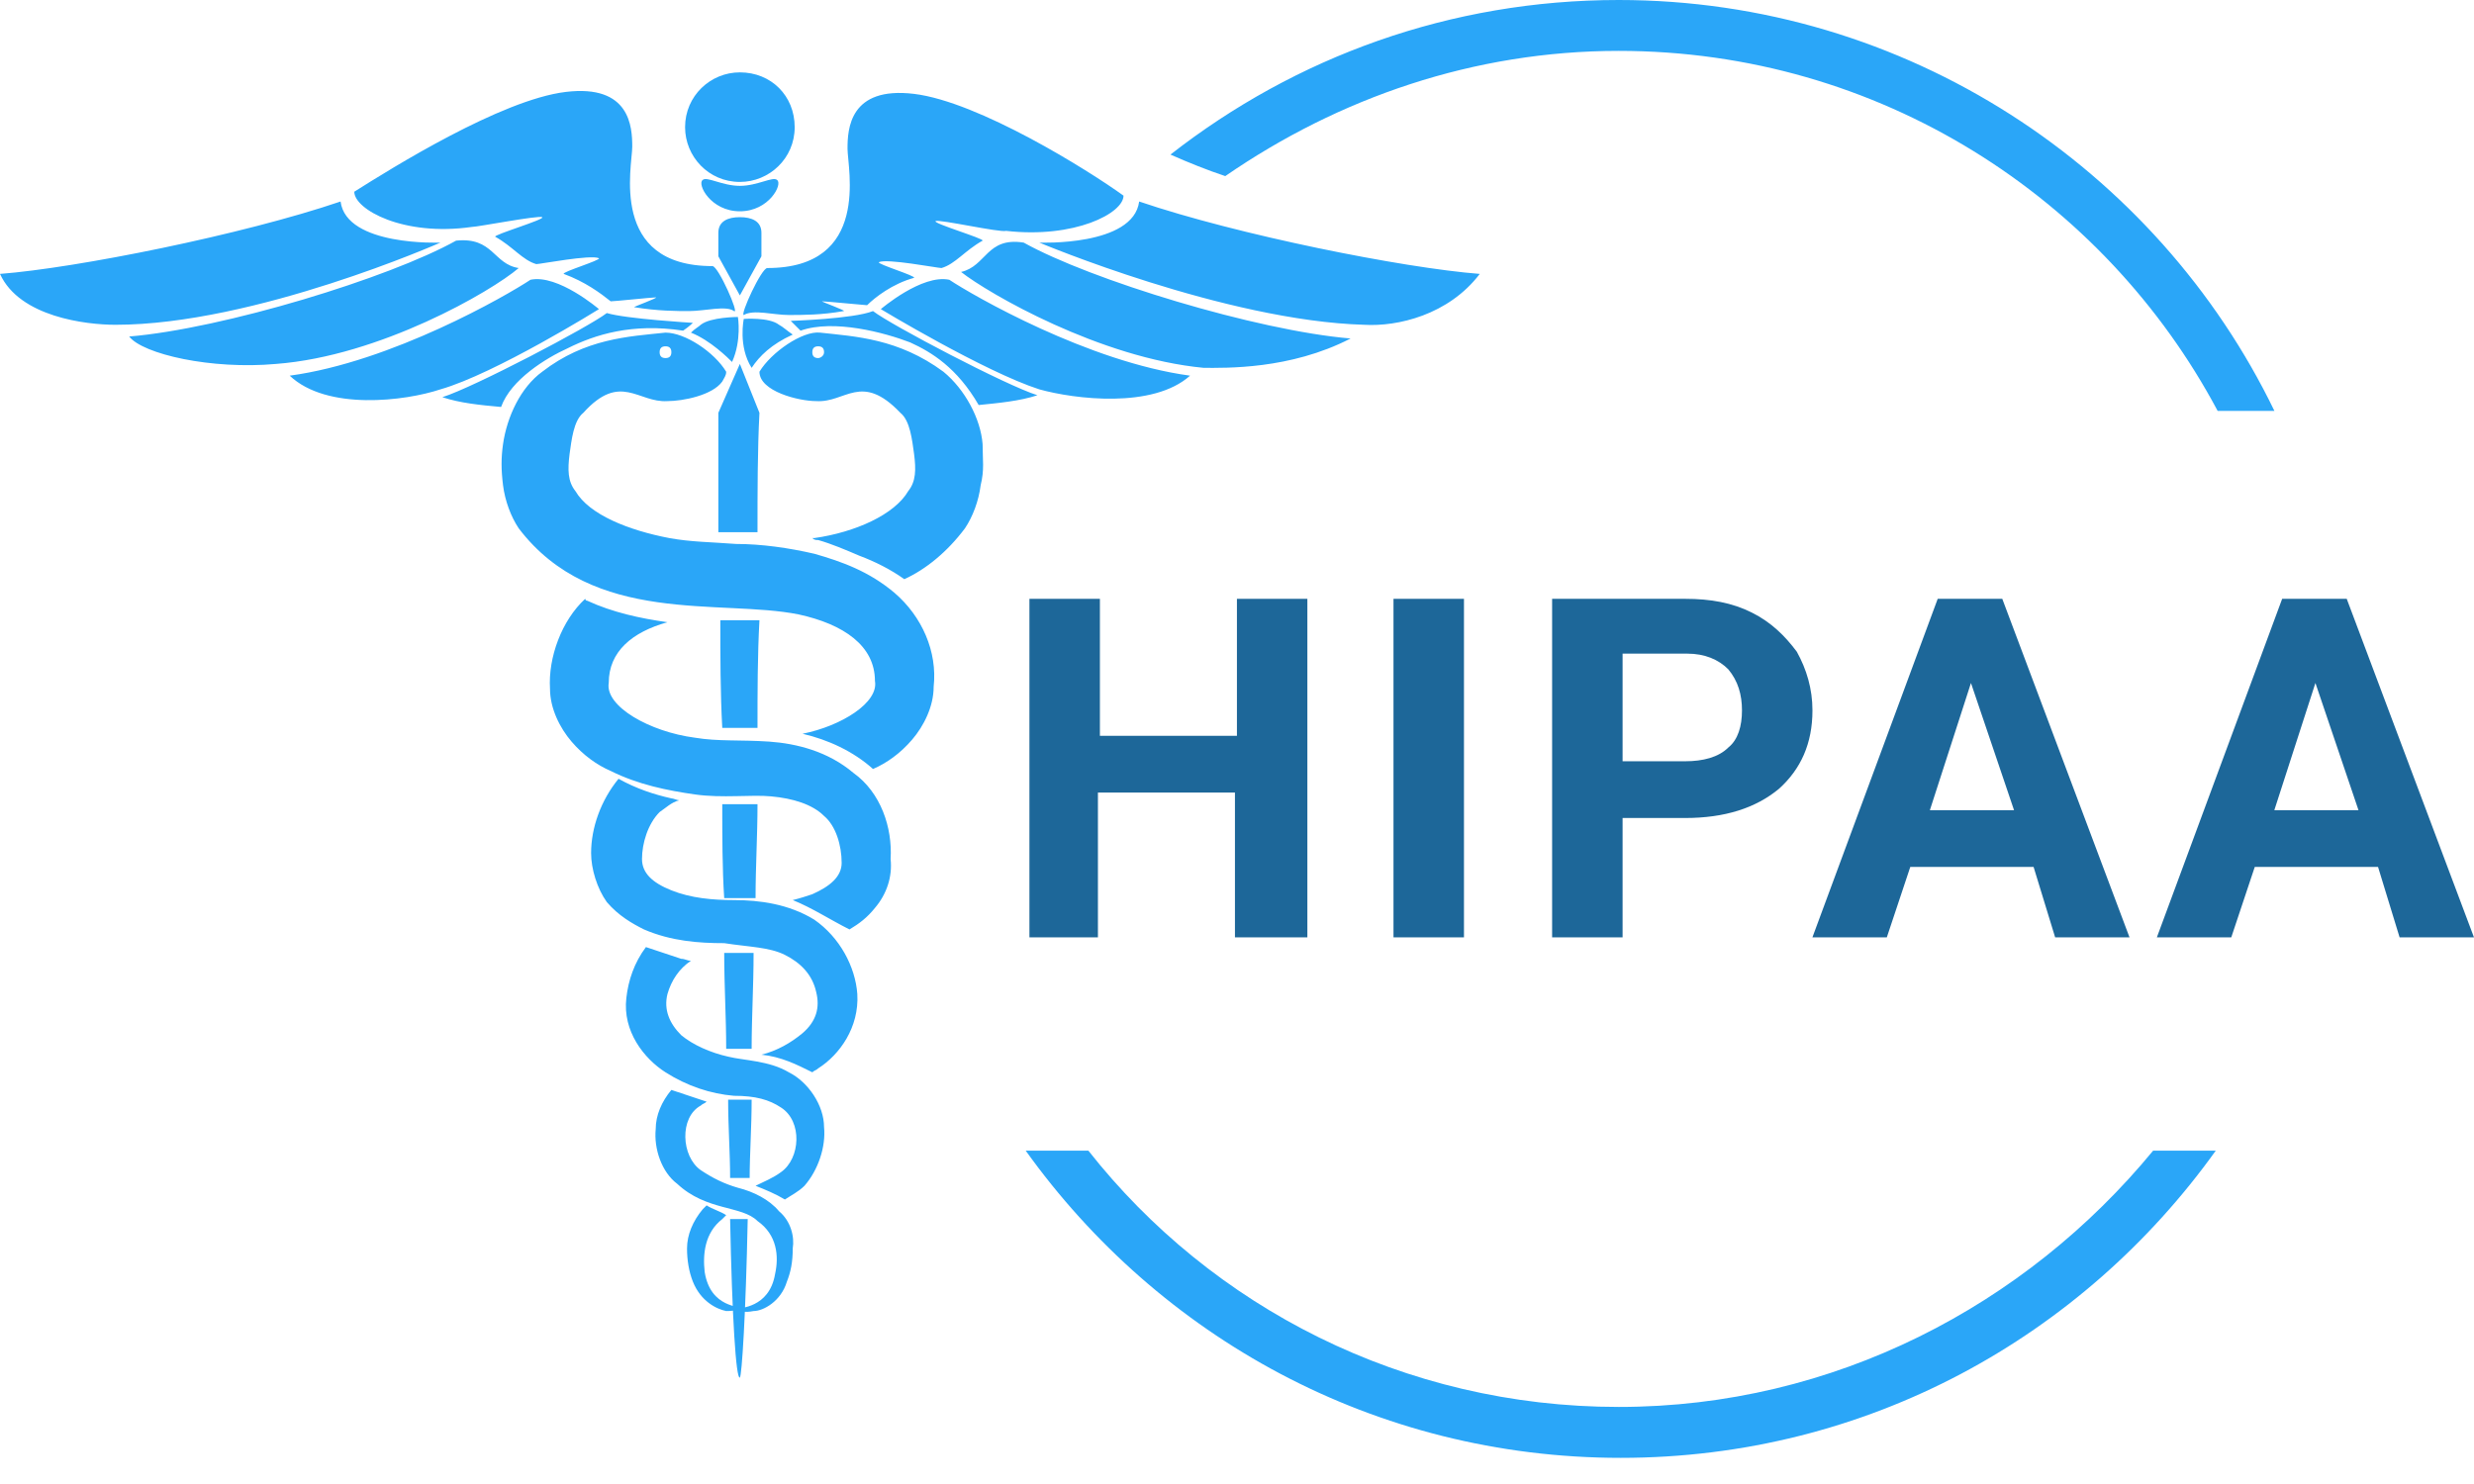 <svg width="70" height="42" viewBox="0 0 70 42" fill="none" xmlns="http://www.w3.org/2000/svg">
<g clip-path="url(#clip0_1165_27552)">
<path d="M45.8 1.44C53.166 1.44 59.535 5.594 62.747 11.63H64.353C61.03 4.763 53.941 0 45.8 0C41.037 0 36.662 1.606 33.117 4.375C33.616 4.597 34.169 4.818 34.668 4.984C37.88 2.769 41.701 1.44 45.8 1.44Z" fill="#2AA6F8"/>
<path d="M45.802 39.819C39.71 39.819 34.283 36.995 30.794 32.565H29.021C32.788 37.826 38.88 41.26 45.858 41.26C52.836 41.26 58.928 37.826 62.694 32.565H60.922C57.322 36.94 51.894 39.819 45.802 39.819Z" fill="#2AA6F8"/>
<path d="M12.461 6.866C12.461 6.866 7.2 9.192 3.268 9.192C2.437 9.192 0.554 8.971 0 7.752C2.16 7.586 6.867 6.645 9.636 5.703C9.803 6.977 12.461 6.866 12.461 6.866ZM12.904 6.811C11.021 7.863 6.314 9.303 3.655 9.524C4.043 10.023 5.981 10.466 7.809 10.3C10.744 10.078 13.901 8.251 14.676 7.586C13.956 7.475 13.956 6.7 12.904 6.811ZM15.009 7.918C14.344 8.361 11.076 10.244 8.197 10.632C9.249 11.629 11.464 11.352 12.461 11.02C14.012 10.577 16.947 8.749 16.947 8.749C16.947 8.749 15.784 7.752 15.009 7.918ZM17.169 8.86C16.67 9.248 13.402 10.964 12.516 11.241C13.015 11.407 13.569 11.463 14.178 11.518C14.455 10.743 15.452 10.134 16.061 9.857C16.836 9.469 17.889 9.137 19.328 9.358C19.494 9.248 19.605 9.137 19.605 9.137C19.605 9.137 17.722 9.026 17.169 8.86ZM19.827 9.192C19.771 9.248 19.661 9.303 19.55 9.414C20.104 9.635 20.602 10.134 20.713 10.244C20.99 9.635 20.879 8.971 20.879 8.971C20.879 8.971 20.104 8.971 19.827 9.192ZM20.159 7.531C17.224 7.531 17.889 4.706 17.889 4.152C17.889 3.599 17.833 2.38 16.006 2.602C14.178 2.823 11.076 4.762 10.024 5.426C10.024 5.925 11.409 6.7 13.347 6.423C13.513 6.423 15.23 6.091 15.341 6.146C15.452 6.202 13.956 6.645 14.012 6.7C14.51 6.977 14.787 7.365 15.175 7.475C15.286 7.475 16.725 7.198 16.947 7.309C17.002 7.365 15.895 7.697 15.95 7.752C16.559 7.974 17.002 8.306 17.279 8.528C17.39 8.528 18.442 8.417 18.553 8.417C18.664 8.417 17.889 8.694 17.944 8.694C18.608 8.804 19.162 8.804 19.494 8.804C19.938 8.804 20.547 8.638 20.768 8.804C20.934 8.915 20.325 7.531 20.159 7.531ZM41.869 7.752C39.709 7.586 35.002 6.645 32.232 5.703C32.066 6.977 29.408 6.866 29.408 6.866C29.408 6.866 34.669 9.081 38.601 9.192C39.543 9.248 40.983 8.915 41.869 7.752ZM38.214 9.58C35.555 9.358 30.848 7.918 28.965 6.866C27.913 6.7 27.913 7.531 27.193 7.697C27.968 8.306 31.125 10.134 34.06 10.411C34.669 10.411 36.497 10.466 38.214 9.58ZM24.922 8.749C24.922 8.749 27.857 10.521 29.408 11.02C30.405 11.297 32.62 11.574 33.672 10.632C30.793 10.244 27.525 8.361 26.86 7.918C26.085 7.752 24.922 8.749 24.922 8.749ZM22.374 9.081C22.374 9.081 22.485 9.192 22.651 9.358C23.593 9.026 25.033 9.414 25.753 9.691C26.362 9.968 27.082 10.411 27.691 11.463C28.245 11.407 28.854 11.352 29.353 11.186C28.466 10.909 25.199 9.192 24.701 8.804C24.147 9.026 22.374 9.081 22.374 9.081ZM21.045 9.026C21.045 9.026 20.879 9.801 21.267 10.411C21.488 10.078 21.821 9.746 22.43 9.469C22.264 9.358 22.153 9.248 22.042 9.192C21.765 8.971 21.045 9.026 21.045 9.026ZM25.863 2.657C24.036 2.436 23.98 3.654 23.98 4.208C23.98 4.762 24.645 7.586 21.71 7.586C21.544 7.586 20.934 8.915 21.045 8.915C21.322 8.749 21.876 8.915 22.319 8.915C22.707 8.915 23.261 8.915 23.87 8.804C23.98 8.804 23.205 8.528 23.261 8.528C23.371 8.528 24.479 8.638 24.534 8.638C24.756 8.417 25.254 8.029 25.863 7.863C25.919 7.808 24.811 7.475 24.867 7.42C25.088 7.309 26.528 7.586 26.639 7.586C27.026 7.475 27.303 7.088 27.802 6.811C27.857 6.755 26.362 6.312 26.473 6.257C26.584 6.202 28.3 6.589 28.466 6.534C30.405 6.755 31.789 6.035 31.789 5.537C30.793 4.817 27.691 2.879 25.863 2.657ZM22.208 27.025C22.651 27.247 22.984 27.579 23.094 28.078C23.205 28.52 23.094 28.908 22.707 29.241C22.374 29.517 21.987 29.739 21.544 29.85C22.098 29.905 22.541 30.127 22.984 30.348C23.039 30.293 23.094 30.293 23.15 30.237C23.759 29.85 24.313 29.074 24.257 28.133C24.202 27.358 23.759 26.527 23.039 26.028C22.319 25.585 21.488 25.474 20.768 25.474C20.159 25.474 19.55 25.419 18.996 25.198C18.442 24.976 18.165 24.699 18.165 24.311C18.165 23.868 18.331 23.315 18.664 22.982C18.83 22.872 18.996 22.705 19.218 22.65C19.162 22.65 19.052 22.595 18.996 22.595C18.498 22.484 17.999 22.318 17.501 22.041C17.002 22.65 16.725 23.425 16.725 24.145C16.725 24.588 16.892 25.142 17.169 25.53C17.501 25.918 17.889 26.139 18.221 26.305C18.996 26.638 19.771 26.693 20.491 26.693C21.211 26.804 21.765 26.804 22.208 27.025ZM22.042 34.28C21.765 33.948 21.322 33.727 20.879 33.616C20.491 33.505 20.159 33.339 19.827 33.117C19.273 32.73 19.218 31.622 19.827 31.29C19.882 31.234 19.938 31.234 19.993 31.179C19.661 31.068 19.328 30.957 18.996 30.847C18.719 31.179 18.553 31.567 18.553 31.954C18.498 32.508 18.719 33.173 19.162 33.505C19.993 34.28 20.99 34.114 21.433 34.557C21.987 34.945 22.042 35.554 21.931 36.053C21.765 37.049 20.879 36.994 20.934 37.049C20.934 37.105 21.045 37.16 21.322 37.105C21.599 37.105 22.098 36.828 22.264 36.274C22.374 35.997 22.43 35.72 22.43 35.333C22.485 35 22.374 34.557 22.042 34.28ZM19.938 35.997C19.882 35.499 19.938 34.889 20.436 34.502C20.491 34.446 20.491 34.446 20.547 34.391C20.381 34.28 20.159 34.225 19.993 34.114C19.938 34.169 19.938 34.169 19.882 34.225C19.605 34.557 19.439 34.945 19.439 35.333C19.439 35.665 19.494 35.997 19.605 36.274C19.827 36.828 20.27 37.049 20.547 37.105C20.824 37.105 20.934 37.049 20.934 37.049C20.99 36.939 20.104 37.049 19.938 35.997ZM23.316 31.899C23.316 31.29 22.873 30.625 22.319 30.348C21.765 30.016 21.045 30.016 20.602 29.905C20.104 29.794 19.605 29.573 19.273 29.296C18.941 28.964 18.775 28.576 18.885 28.133C18.996 27.745 19.218 27.413 19.55 27.191C19.439 27.191 19.384 27.136 19.273 27.136C18.941 27.025 18.608 26.915 18.276 26.804C17.944 27.247 17.778 27.745 17.722 28.244C17.611 29.185 18.221 29.96 18.83 30.348C19.439 30.736 20.104 30.957 20.768 31.013C21.378 31.013 21.765 31.123 22.098 31.345C22.707 31.733 22.651 32.785 22.098 33.173C21.876 33.339 21.599 33.45 21.378 33.56C21.654 33.671 21.931 33.782 22.208 33.948C22.374 33.837 22.596 33.727 22.762 33.56C23.15 33.117 23.371 32.453 23.316 31.899ZM24.147 21.875C23.427 21.265 22.541 21.044 21.765 20.989C20.934 20.933 20.325 20.989 19.661 20.878C18.387 20.712 17.113 19.992 17.224 19.327C17.224 18.441 17.888 17.887 18.885 17.61C18.11 17.5 17.335 17.333 16.615 17.001C16.559 17.001 16.559 16.946 16.559 16.946C15.895 17.555 15.507 18.607 15.562 19.493C15.562 20.047 15.839 20.601 16.172 20.989C16.504 21.376 16.892 21.653 17.279 21.819C18.055 22.207 18.885 22.373 19.661 22.484C20.436 22.595 21.267 22.484 21.821 22.539C22.43 22.595 22.984 22.761 23.316 23.093C23.648 23.37 23.814 23.924 23.814 24.422C23.814 24.81 23.482 25.087 22.984 25.308C22.817 25.364 22.651 25.419 22.43 25.474C22.984 25.696 23.482 26.028 24.036 26.305C24.313 26.139 24.534 25.973 24.756 25.696C25.088 25.308 25.254 24.81 25.199 24.311C25.254 23.425 24.922 22.428 24.147 21.875ZM20.934 10.3L20.325 11.684C20.325 12.792 20.325 13.9 20.325 15.063H21.433C21.433 13.9 21.433 12.737 21.488 11.684L20.934 10.3ZM20.934 8.361L21.544 7.254C21.544 7.032 21.544 6.811 21.544 6.589C21.544 6.257 21.267 6.146 20.934 6.146C20.602 6.146 20.325 6.257 20.325 6.589C20.325 6.811 20.325 7.032 20.325 7.254L20.934 8.361ZM20.381 17.555C20.381 18.552 20.381 19.604 20.436 20.601H21.433C21.433 19.604 21.433 18.552 21.488 17.555H20.381ZM20.436 22.761C20.436 23.647 20.436 24.588 20.491 25.419H21.378C21.378 24.533 21.433 23.647 21.433 22.761H20.436ZM21.267 29.684C21.267 28.797 21.322 27.911 21.322 26.97H20.491C20.491 27.911 20.547 28.797 20.547 29.684H21.267ZM21.211 33.339C21.211 32.674 21.267 31.899 21.267 31.123H20.602C20.602 31.899 20.658 32.619 20.658 33.339H21.211ZM20.658 34.502C20.713 37.271 20.824 39.043 20.934 38.988C20.99 38.932 21.101 37.216 21.156 34.502H20.658ZM20.934 2.048C20.104 2.048 19.384 2.712 19.384 3.599C19.384 4.429 20.048 5.149 20.934 5.149C21.765 5.149 22.485 4.485 22.485 3.599C22.485 2.712 21.821 2.048 20.934 2.048ZM20.934 5.26C20.436 5.26 19.993 4.983 19.882 5.094C19.716 5.205 20.104 5.98 20.934 5.98C21.765 5.98 22.153 5.205 21.987 5.094C21.876 4.983 21.433 5.26 20.934 5.26ZM26.417 19.438C26.417 19.992 26.14 20.546 25.808 20.933C25.476 21.321 25.088 21.598 24.701 21.764C24.147 21.265 23.427 20.933 22.707 20.767C23.814 20.546 24.867 19.881 24.756 19.272C24.756 18.275 23.87 17.666 22.596 17.389C20.381 16.946 16.781 17.721 14.676 14.952C14.455 14.62 14.289 14.177 14.233 13.733C14.178 13.29 14.178 12.958 14.233 12.57C14.344 11.795 14.732 10.964 15.341 10.521C16.559 9.58 17.778 9.524 18.83 9.414C19.384 9.414 20.215 9.968 20.547 10.521C20.547 10.632 20.491 10.688 20.436 10.798C20.159 11.186 19.328 11.352 18.885 11.352C18.055 11.407 17.556 10.521 16.504 11.684C16.227 11.906 16.172 12.46 16.116 12.847C16.061 13.29 16.061 13.623 16.282 13.9C16.67 14.564 17.778 15.007 18.941 15.229C19.55 15.34 20.104 15.34 20.824 15.395C21.544 15.395 22.319 15.506 23.039 15.672C23.814 15.893 24.59 16.17 25.31 16.779C26.085 17.444 26.528 18.441 26.417 19.438ZM18.664 9.968C18.664 10.078 18.719 10.134 18.83 10.134C18.941 10.134 18.996 10.078 18.996 9.968C18.996 9.857 18.941 9.801 18.83 9.801C18.719 9.801 18.664 9.857 18.664 9.968ZM27.747 13.733C27.691 14.177 27.525 14.62 27.303 14.952C26.805 15.617 26.196 16.115 25.587 16.392C25.199 16.115 24.756 15.893 24.313 15.727C23.925 15.561 23.537 15.395 23.15 15.284C23.094 15.284 23.039 15.284 22.984 15.229H23.039C24.202 15.063 25.31 14.564 25.697 13.9C25.919 13.623 25.919 13.29 25.863 12.847C25.808 12.46 25.753 11.906 25.476 11.684C24.368 10.521 23.925 11.407 23.094 11.352C22.596 11.352 21.488 11.075 21.488 10.521C21.821 9.968 22.707 9.358 23.205 9.414C24.202 9.524 25.42 9.58 26.694 10.521C27.303 11.02 27.747 11.851 27.802 12.57C27.802 13.014 27.857 13.29 27.747 13.733ZM23.316 9.968C23.316 9.857 23.261 9.801 23.15 9.801C23.039 9.801 22.984 9.857 22.984 9.968C22.984 10.078 23.039 10.134 23.15 10.134C23.205 10.134 23.316 10.078 23.316 9.968Z" fill="#2AA6F8"/>
<path d="M36.936 26.529H34.942V22.431H31.065V26.529H29.127V16.948H31.121V20.825H34.998V16.948H36.991V26.529H36.936Z" fill="#1D6799"/>
<path d="M41.422 26.529H39.428V16.948H41.422V26.529Z" fill="#1D6799"/>
<path d="M45.91 23.151V26.529H43.916V16.948H47.682C48.402 16.948 49.011 17.059 49.565 17.336C50.119 17.613 50.507 18 50.839 18.444C51.116 18.942 51.282 19.496 51.282 20.105C51.282 21.047 50.95 21.767 50.34 22.32C49.676 22.874 48.79 23.151 47.682 23.151H45.91ZM45.91 21.545H47.682C48.18 21.545 48.623 21.434 48.9 21.157C49.177 20.936 49.288 20.548 49.288 20.105C49.288 19.662 49.177 19.274 48.9 18.942C48.623 18.665 48.236 18.499 47.737 18.499H45.91V21.545Z" fill="#1D6799"/>
<path d="M57.539 24.536H54.05L53.386 26.529H51.281L54.826 16.948H56.653L60.253 26.529H58.149L57.539 24.536ZM54.604 22.93H56.986L55.767 19.33L54.604 22.93Z" fill="#1D6799"/>
<path d="M67.285 24.536H63.797L63.132 26.529H61.027L64.572 16.948H66.399L69.999 26.529H67.895L67.285 24.536ZM64.35 22.93H66.732L65.513 19.33L64.35 22.93Z" fill="#1D6799"/>
</g>
<defs>
<clipPath id="clip0_1165_27552">
<rect width="70" height="42" fill="white"/>
</clipPath>
</defs>
</svg>
